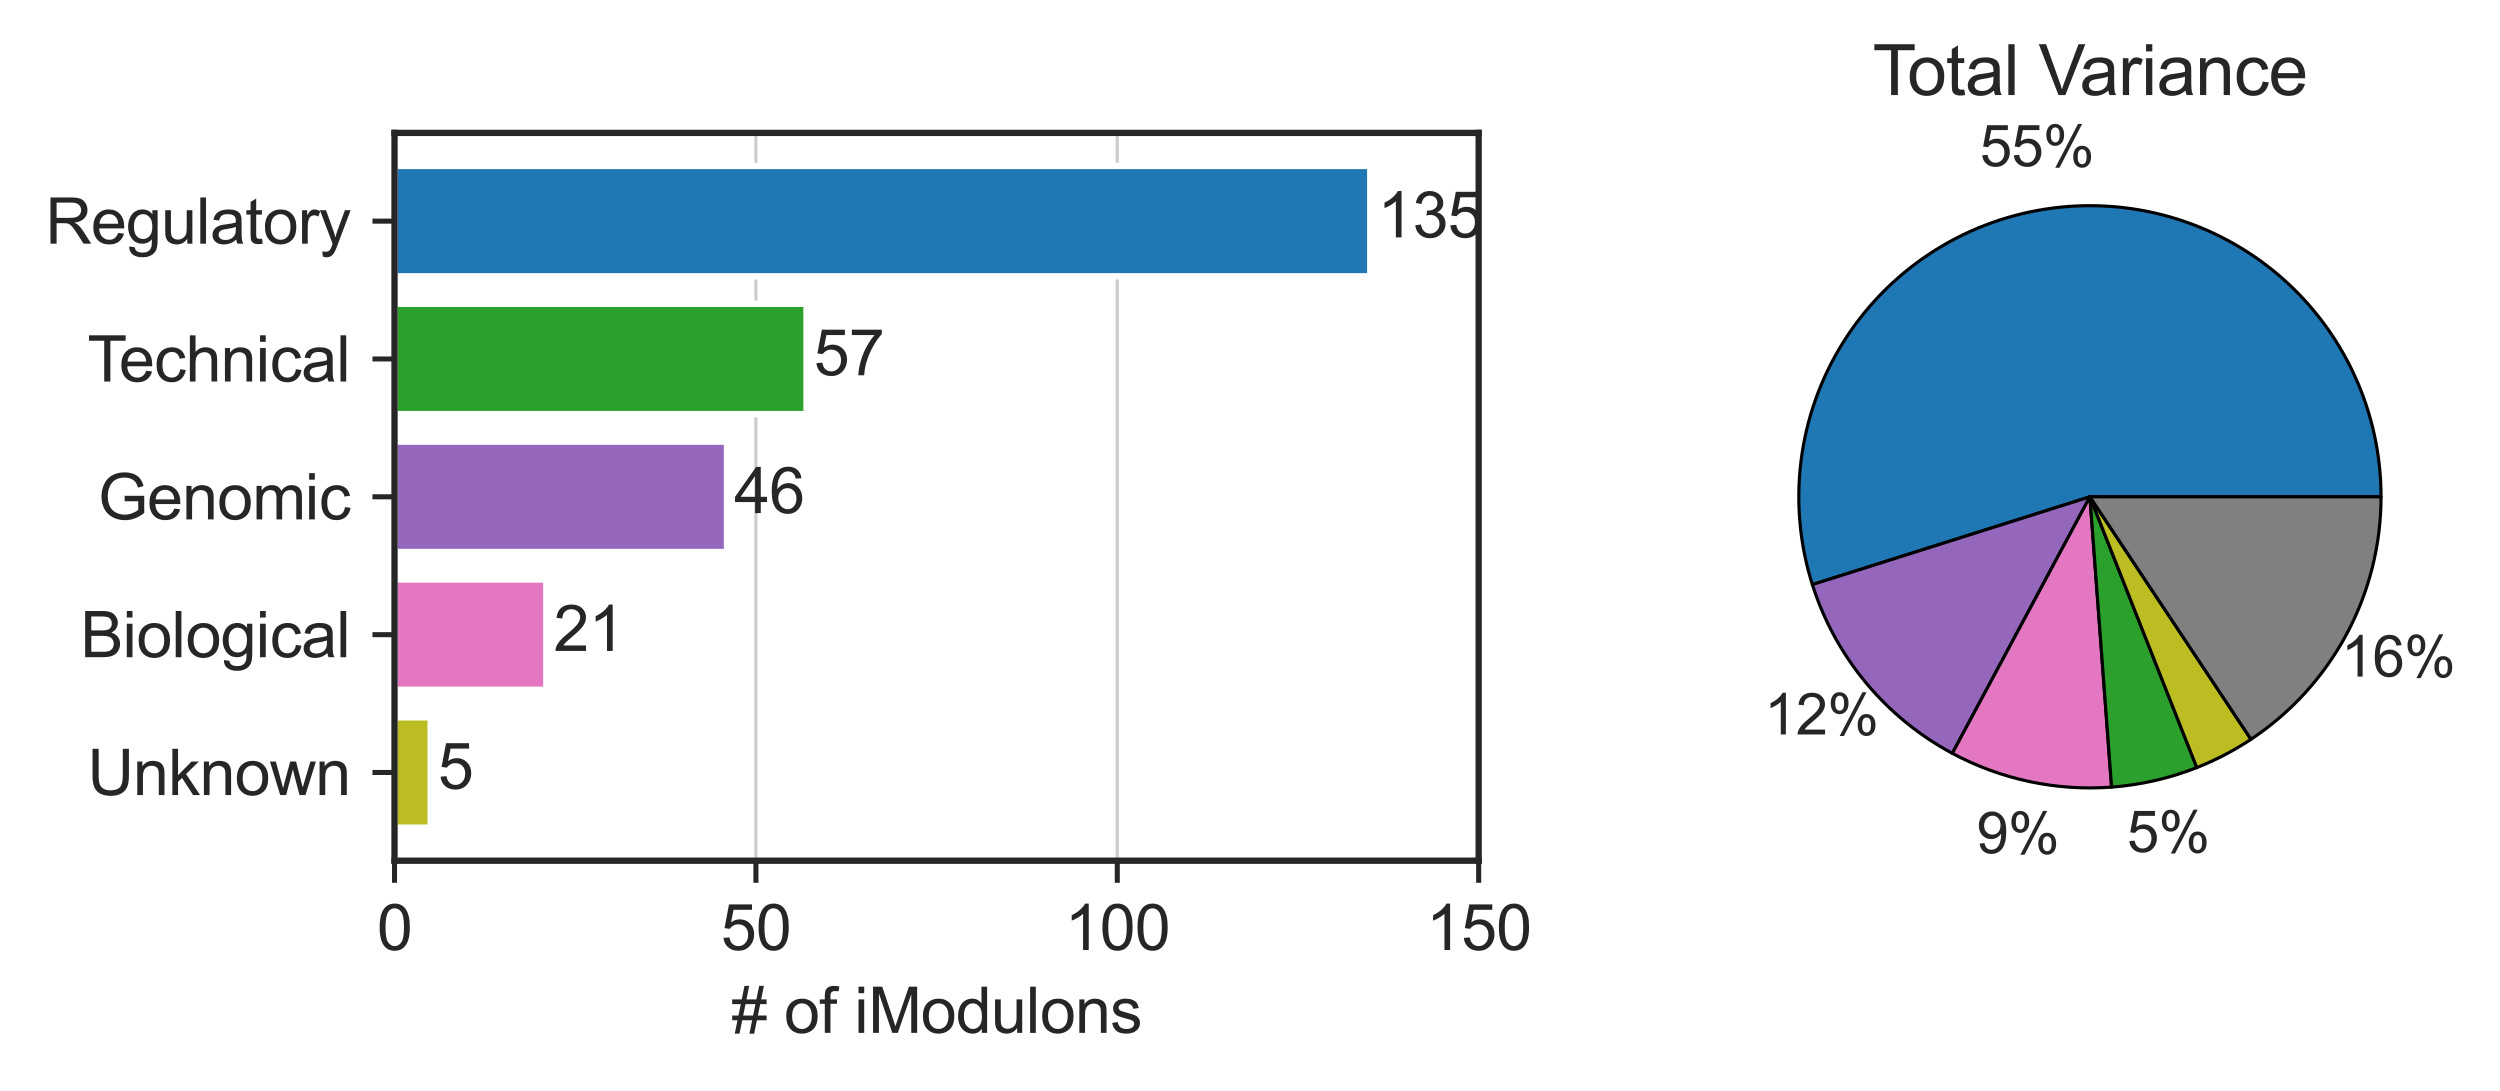 <?xml version="1.0" encoding="utf-8" standalone="no"?>
<!DOCTYPE svg PUBLIC "-//W3C//DTD SVG 1.1//EN"
  "http://www.w3.org/Graphics/SVG/1.1/DTD/svg11.dtd">
<svg xmlns:xlink="http://www.w3.org/1999/xlink" width="396.402pt" height="172.964pt" viewBox="0 0 396.402 172.964" xmlns="http://www.w3.org/2000/svg" version="1.1">
 <defs>
  <style type="text/css">*{stroke-linejoin: round; stroke-linecap: butt}</style>
 </defs>
 <g id="figure_1">
  <g id="patch_1">
   <path d="M 0 172.964 
L 396.402 172.964 
L 396.402 0 
L 0 0 
z
" style="fill: #ffffff"/>
  </g>
  <g id="axes_1">
   <g id="patch_2">
    <path d="M 62.556 136.474 
L 234.458 136.474 
L 234.458 21.074 
L 62.556 21.074 
z
" style="fill: #ffffff"/>
   </g>
   <g id="matplotlib.axis_1">
    <g id="xtick_1">
     <g id="line2d_1">
      <path d="M 62.556 136.474 
L 62.556 21.074 
" clip-path="url(#paa0ef0b574)" style="fill: none; stroke: #cccccc; stroke-width: 0.5; stroke-linecap: round"/>
     </g>
     <g id="line2d_2">
      <defs>
       <path id="m618965c136" d="M 0 0 
L 0 3.5 
" style="stroke: #262626; stroke-width: 0.8"/>
      </defs>
      <g>
       <use xlink:href="#m618965c136" x="62.556" y="136.474" style="fill: #262626; stroke: #262626; stroke-width: 0.8"/>
      </g>
     </g>
     <g id="text_1">
      <!-- 0 -->
      <g style="fill: #262626" transform="translate(59.776 150.631)scale(0.1 -0.1)">
       <defs>
        <path id="ArialMT-30" d="M 266 2259 
Q 266 3072 433 3567 
Q 600 4063 929 4331 
Q 1259 4600 1759 4600 
Q 2128 4600 2406 4451 
Q 2684 4303 2865 4023 
Q 3047 3744 3150 3342 
Q 3253 2941 3253 2259 
Q 3253 1453 3087 958 
Q 2922 463 2592 192 
Q 2263 -78 1759 -78 
Q 1097 -78 719 397 
Q 266 969 266 2259 
z
M 844 2259 
Q 844 1131 1108 757 
Q 1372 384 1759 384 
Q 2147 384 2411 759 
Q 2675 1134 2675 2259 
Q 2675 3391 2411 3762 
Q 2147 4134 1753 4134 
Q 1366 4134 1134 3806 
Q 844 3388 844 2259 
z
" transform="scale(0.016)"/>
       </defs>
       <use xlink:href="#ArialMT-30"/>
      </g>
     </g>
    </g>
    <g id="xtick_2">
     <g id="line2d_3">
      <path d="M 119.857 136.474 
L 119.857 21.074 
" clip-path="url(#paa0ef0b574)" style="fill: none; stroke: #cccccc; stroke-width: 0.5; stroke-linecap: round"/>
     </g>
     <g id="line2d_4">
      <g>
       <use xlink:href="#m618965c136" x="119.857" y="136.474" style="fill: #262626; stroke: #262626; stroke-width: 0.8"/>
      </g>
     </g>
     <g id="text_2">
      <!-- 50 -->
      <g style="fill: #262626" transform="translate(114.296 150.631)scale(0.1 -0.1)">
       <defs>
        <path id="ArialMT-35" d="M 266 1200 
L 856 1250 
Q 922 819 1161 601 
Q 1400 384 1738 384 
Q 2144 384 2425 690 
Q 2706 997 2706 1503 
Q 2706 1984 2436 2262 
Q 2166 2541 1728 2541 
Q 1456 2541 1237 2417 
Q 1019 2294 894 2097 
L 366 2166 
L 809 4519 
L 3088 4519 
L 3088 3981 
L 1259 3981 
L 1013 2750 
Q 1425 3038 1878 3038 
Q 2478 3038 2890 2622 
Q 3303 2206 3303 1553 
Q 3303 931 2941 478 
Q 2500 -78 1738 -78 
Q 1113 -78 717 272 
Q 322 622 266 1200 
z
" transform="scale(0.016)"/>
       </defs>
       <use xlink:href="#ArialMT-35"/>
       <use xlink:href="#ArialMT-30" x="55.615"/>
      </g>
     </g>
    </g>
    <g id="xtick_3">
     <g id="line2d_5">
      <path d="M 177.157 136.474 
L 177.157 21.074 
" clip-path="url(#paa0ef0b574)" style="fill: none; stroke: #cccccc; stroke-width: 0.5; stroke-linecap: round"/>
     </g>
     <g id="line2d_6">
      <g>
       <use xlink:href="#m618965c136" x="177.157" y="136.474" style="fill: #262626; stroke: #262626; stroke-width: 0.8"/>
      </g>
     </g>
     <g id="text_3">
      <!-- 100 -->
      <g style="fill: #262626" transform="translate(168.816 150.631)scale(0.1 -0.1)">
       <defs>
        <path id="ArialMT-31" d="M 2384 0 
L 1822 0 
L 1822 3584 
Q 1619 3391 1289 3197 
Q 959 3003 697 2906 
L 697 3450 
Q 1169 3672 1522 3987 
Q 1875 4303 2022 4600 
L 2384 4600 
L 2384 0 
z
" transform="scale(0.016)"/>
       </defs>
       <use xlink:href="#ArialMT-31"/>
       <use xlink:href="#ArialMT-30" x="55.615"/>
       <use xlink:href="#ArialMT-30" x="111.23"/>
      </g>
     </g>
    </g>
    <g id="xtick_4">
     <g id="line2d_7">
      <path d="M 234.458 136.474 
L 234.458 21.074 
" clip-path="url(#paa0ef0b574)" style="fill: none; stroke: #cccccc; stroke-width: 0.5; stroke-linecap: round"/>
     </g>
     <g id="line2d_8">
      <g>
       <use xlink:href="#m618965c136" x="234.458" y="136.474" style="fill: #262626; stroke: #262626; stroke-width: 0.8"/>
      </g>
     </g>
     <g id="text_4">
      <!-- 150 -->
      <g style="fill: #262626" transform="translate(226.117 150.631)scale(0.1 -0.1)">
       <use xlink:href="#ArialMT-31"/>
       <use xlink:href="#ArialMT-35" x="55.615"/>
       <use xlink:href="#ArialMT-30" x="111.23"/>
      </g>
     </g>
    </g>
    <g id="text_5">
     <!-- # of iModulons -->
     <g style="fill: #262626" transform="translate(115.99 163.777)scale(0.1 -0.1)">
      <defs>
       <path id="ArialMT-23" d="M 322 -78 
L 594 1253 
L 66 1253 
L 66 1719 
L 688 1719 
L 919 2853 
L 66 2853 
L 66 3319 
L 1013 3319 
L 1284 4659 
L 1753 4659 
L 1481 3319 
L 2466 3319 
L 2738 4659 
L 3209 4659 
L 2938 3319 
L 3478 3319 
L 3478 2853 
L 2844 2853 
L 2609 1719 
L 3478 1719 
L 3478 1253 
L 2516 1253 
L 2244 -78 
L 1775 -78 
L 2044 1253 
L 1063 1253 
L 791 -78 
L 322 -78 
z
M 1156 1719 
L 2138 1719 
L 2372 2853 
L 1388 2853 
L 1156 1719 
z
" transform="scale(0.016)"/>
       <path id="ArialMT-20" transform="scale(0.016)"/>
       <path id="ArialMT-6f" d="M 213 1659 
Q 213 2581 725 3025 
Q 1153 3394 1769 3394 
Q 2453 3394 2887 2945 
Q 3322 2497 3322 1706 
Q 3322 1066 3130 698 
Q 2938 331 2570 128 
Q 2203 -75 1769 -75 
Q 1072 -75 642 372 
Q 213 819 213 1659 
z
M 791 1659 
Q 791 1022 1069 705 
Q 1347 388 1769 388 
Q 2188 388 2466 706 
Q 2744 1025 2744 1678 
Q 2744 2294 2464 2611 
Q 2184 2928 1769 2928 
Q 1347 2928 1069 2612 
Q 791 2297 791 1659 
z
" transform="scale(0.016)"/>
       <path id="ArialMT-66" d="M 556 0 
L 556 2881 
L 59 2881 
L 59 3319 
L 556 3319 
L 556 3672 
Q 556 4006 616 4169 
Q 697 4388 901 4523 
Q 1106 4659 1475 4659 
Q 1713 4659 2000 4603 
L 1916 4113 
Q 1741 4144 1584 4144 
Q 1328 4144 1222 4034 
Q 1116 3925 1116 3625 
L 1116 3319 
L 1763 3319 
L 1763 2881 
L 1116 2881 
L 1116 0 
L 556 0 
z
" transform="scale(0.016)"/>
       <path id="ArialMT-69" d="M 425 3934 
L 425 4581 
L 988 4581 
L 988 3934 
L 425 3934 
z
M 425 0 
L 425 3319 
L 988 3319 
L 988 0 
L 425 0 
z
" transform="scale(0.016)"/>
       <path id="ArialMT-4d" d="M 475 0 
L 475 4581 
L 1388 4581 
L 2472 1338 
Q 2622 884 2691 659 
Q 2769 909 2934 1394 
L 4031 4581 
L 4847 4581 
L 4847 0 
L 4263 0 
L 4263 3834 
L 2931 0 
L 2384 0 
L 1059 3900 
L 1059 0 
L 475 0 
z
" transform="scale(0.016)"/>
       <path id="ArialMT-64" d="M 2575 0 
L 2575 419 
Q 2259 -75 1647 -75 
Q 1250 -75 917 144 
Q 584 363 401 755 
Q 219 1147 219 1656 
Q 219 2153 384 2558 
Q 550 2963 881 3178 
Q 1213 3394 1622 3394 
Q 1922 3394 2156 3267 
Q 2391 3141 2538 2938 
L 2538 4581 
L 3097 4581 
L 3097 0 
L 2575 0 
z
M 797 1656 
Q 797 1019 1065 703 
Q 1334 388 1700 388 
Q 2069 388 2326 689 
Q 2584 991 2584 1609 
Q 2584 2291 2321 2609 
Q 2059 2928 1675 2928 
Q 1300 2928 1048 2622 
Q 797 2316 797 1656 
z
" transform="scale(0.016)"/>
       <path id="ArialMT-75" d="M 2597 0 
L 2597 488 
Q 2209 -75 1544 -75 
Q 1250 -75 995 37 
Q 741 150 617 320 
Q 494 491 444 738 
Q 409 903 409 1263 
L 409 3319 
L 972 3319 
L 972 1478 
Q 972 1038 1006 884 
Q 1059 663 1231 536 
Q 1403 409 1656 409 
Q 1909 409 2131 539 
Q 2353 669 2445 892 
Q 2538 1116 2538 1541 
L 2538 3319 
L 3100 3319 
L 3100 0 
L 2597 0 
z
" transform="scale(0.016)"/>
       <path id="ArialMT-6c" d="M 409 0 
L 409 4581 
L 972 4581 
L 972 0 
L 409 0 
z
" transform="scale(0.016)"/>
       <path id="ArialMT-6e" d="M 422 0 
L 422 3319 
L 928 3319 
L 928 2847 
Q 1294 3394 1984 3394 
Q 2284 3394 2536 3286 
Q 2788 3178 2913 3003 
Q 3038 2828 3088 2588 
Q 3119 2431 3119 2041 
L 3119 0 
L 2556 0 
L 2556 2019 
Q 2556 2363 2490 2533 
Q 2425 2703 2258 2804 
Q 2091 2906 1866 2906 
Q 1506 2906 1245 2678 
Q 984 2450 984 1813 
L 984 0 
L 422 0 
z
" transform="scale(0.016)"/>
       <path id="ArialMT-73" d="M 197 991 
L 753 1078 
Q 800 744 1014 566 
Q 1228 388 1613 388 
Q 2000 388 2187 545 
Q 2375 703 2375 916 
Q 2375 1106 2209 1216 
Q 2094 1291 1634 1406 
Q 1016 1563 777 1677 
Q 538 1791 414 1992 
Q 291 2194 291 2438 
Q 291 2659 392 2848 
Q 494 3038 669 3163 
Q 800 3259 1026 3326 
Q 1253 3394 1513 3394 
Q 1903 3394 2198 3281 
Q 2494 3169 2634 2976 
Q 2775 2784 2828 2463 
L 2278 2388 
Q 2241 2644 2061 2787 
Q 1881 2931 1553 2931 
Q 1166 2931 1000 2803 
Q 834 2675 834 2503 
Q 834 2394 903 2306 
Q 972 2216 1119 2156 
Q 1203 2125 1616 2013 
Q 2213 1853 2448 1751 
Q 2684 1650 2818 1456 
Q 2953 1263 2953 975 
Q 2953 694 2789 445 
Q 2625 197 2315 61 
Q 2006 -75 1616 -75 
Q 969 -75 630 194 
Q 291 463 197 991 
z
" transform="scale(0.016)"/>
      </defs>
      <use xlink:href="#ArialMT-23"/>
      <use xlink:href="#ArialMT-20" x="55.615"/>
      <use xlink:href="#ArialMT-6f" x="83.398"/>
      <use xlink:href="#ArialMT-66" x="139.014"/>
      <use xlink:href="#ArialMT-20" x="166.797"/>
      <use xlink:href="#ArialMT-69" x="194.58"/>
      <use xlink:href="#ArialMT-4d" x="216.797"/>
      <use xlink:href="#ArialMT-6f" x="300.098"/>
      <use xlink:href="#ArialMT-64" x="355.713"/>
      <use xlink:href="#ArialMT-75" x="411.328"/>
      <use xlink:href="#ArialMT-6c" x="466.943"/>
      <use xlink:href="#ArialMT-6f" x="489.16"/>
      <use xlink:href="#ArialMT-6e" x="544.775"/>
      <use xlink:href="#ArialMT-73" x="600.391"/>
     </g>
    </g>
   </g>
   <g id="matplotlib.axis_2">
    <g id="ytick_1">
     <g id="line2d_9">
      <defs>
       <path id="mcb5e40d08a" d="M 0 0 
L -3.5 0 
" style="stroke: #262626; stroke-width: 0.8"/>
      </defs>
      <g>
       <use xlink:href="#mcb5e40d08a" x="62.556" y="35.061" style="fill: #262626; stroke: #262626; stroke-width: 0.8"/>
      </g>
     </g>
     <g id="text_6">
      <!-- Regulatory -->
      <g style="fill: #262626" transform="translate(7.2 38.64)scale(0.1 -0.1)">
       <defs>
        <path id="ArialMT-52" d="M 503 0 
L 503 4581 
L 2534 4581 
Q 3147 4581 3465 4457 
Q 3784 4334 3975 4021 
Q 4166 3709 4166 3331 
Q 4166 2844 3850 2509 
Q 3534 2175 2875 2084 
Q 3116 1969 3241 1856 
Q 3506 1613 3744 1247 
L 4541 0 
L 3778 0 
L 3172 953 
Q 2906 1366 2734 1584 
Q 2563 1803 2427 1890 
Q 2291 1978 2150 2013 
Q 2047 2034 1813 2034 
L 1109 2034 
L 1109 0 
L 503 0 
z
M 1109 2559 
L 2413 2559 
Q 2828 2559 3062 2645 
Q 3297 2731 3419 2920 
Q 3541 3109 3541 3331 
Q 3541 3656 3305 3865 
Q 3069 4075 2559 4075 
L 1109 4075 
L 1109 2559 
z
" transform="scale(0.016)"/>
        <path id="ArialMT-65" d="M 2694 1069 
L 3275 997 
Q 3138 488 2766 206 
Q 2394 -75 1816 -75 
Q 1088 -75 661 373 
Q 234 822 234 1631 
Q 234 2469 665 2931 
Q 1097 3394 1784 3394 
Q 2450 3394 2872 2941 
Q 3294 2488 3294 1666 
Q 3294 1616 3291 1516 
L 816 1516 
Q 847 969 1125 678 
Q 1403 388 1819 388 
Q 2128 388 2347 550 
Q 2566 713 2694 1069 
z
M 847 1978 
L 2700 1978 
Q 2663 2397 2488 2606 
Q 2219 2931 1791 2931 
Q 1403 2931 1139 2672 
Q 875 2413 847 1978 
z
" transform="scale(0.016)"/>
        <path id="ArialMT-67" d="M 319 -275 
L 866 -356 
Q 900 -609 1056 -725 
Q 1266 -881 1628 -881 
Q 2019 -881 2231 -725 
Q 2444 -569 2519 -288 
Q 2563 -116 2559 434 
Q 2191 0 1641 0 
Q 956 0 581 494 
Q 206 988 206 1678 
Q 206 2153 378 2554 
Q 550 2956 876 3175 
Q 1203 3394 1644 3394 
Q 2231 3394 2613 2919 
L 2613 3319 
L 3131 3319 
L 3131 450 
Q 3131 -325 2973 -648 
Q 2816 -972 2473 -1159 
Q 2131 -1347 1631 -1347 
Q 1038 -1347 672 -1080 
Q 306 -813 319 -275 
z
M 784 1719 
Q 784 1066 1043 766 
Q 1303 466 1694 466 
Q 2081 466 2343 764 
Q 2606 1063 2606 1700 
Q 2606 2309 2336 2618 
Q 2066 2928 1684 2928 
Q 1309 2928 1046 2623 
Q 784 2319 784 1719 
z
" transform="scale(0.016)"/>
        <path id="ArialMT-61" d="M 2588 409 
Q 2275 144 1986 34 
Q 1697 -75 1366 -75 
Q 819 -75 525 192 
Q 231 459 231 875 
Q 231 1119 342 1320 
Q 453 1522 633 1644 
Q 813 1766 1038 1828 
Q 1203 1872 1538 1913 
Q 2219 1994 2541 2106 
Q 2544 2222 2544 2253 
Q 2544 2597 2384 2738 
Q 2169 2928 1744 2928 
Q 1347 2928 1158 2789 
Q 969 2650 878 2297 
L 328 2372 
Q 403 2725 575 2942 
Q 747 3159 1072 3276 
Q 1397 3394 1825 3394 
Q 2250 3394 2515 3294 
Q 2781 3194 2906 3042 
Q 3031 2891 3081 2659 
Q 3109 2516 3109 2141 
L 3109 1391 
Q 3109 606 3145 398 
Q 3181 191 3288 0 
L 2700 0 
Q 2613 175 2588 409 
z
M 2541 1666 
Q 2234 1541 1622 1453 
Q 1275 1403 1131 1340 
Q 988 1278 909 1158 
Q 831 1038 831 891 
Q 831 666 1001 516 
Q 1172 366 1500 366 
Q 1825 366 2078 508 
Q 2331 650 2450 897 
Q 2541 1088 2541 1459 
L 2541 1666 
z
" transform="scale(0.016)"/>
        <path id="ArialMT-74" d="M 1650 503 
L 1731 6 
Q 1494 -44 1306 -44 
Q 1000 -44 831 53 
Q 663 150 594 308 
Q 525 466 525 972 
L 525 2881 
L 113 2881 
L 113 3319 
L 525 3319 
L 525 4141 
L 1084 4478 
L 1084 3319 
L 1650 3319 
L 1650 2881 
L 1084 2881 
L 1084 941 
Q 1084 700 1114 631 
Q 1144 563 1211 522 
Q 1278 481 1403 481 
Q 1497 481 1650 503 
z
" transform="scale(0.016)"/>
        <path id="ArialMT-72" d="M 416 0 
L 416 3319 
L 922 3319 
L 922 2816 
Q 1116 3169 1280 3281 
Q 1444 3394 1641 3394 
Q 1925 3394 2219 3213 
L 2025 2691 
Q 1819 2813 1613 2813 
Q 1428 2813 1281 2702 
Q 1134 2591 1072 2394 
Q 978 2094 978 1738 
L 978 0 
L 416 0 
z
" transform="scale(0.016)"/>
        <path id="ArialMT-79" d="M 397 -1278 
L 334 -750 
Q 519 -800 656 -800 
Q 844 -800 956 -737 
Q 1069 -675 1141 -563 
Q 1194 -478 1313 -144 
Q 1328 -97 1363 -6 
L 103 3319 
L 709 3319 
L 1400 1397 
Q 1534 1031 1641 628 
Q 1738 1016 1872 1384 
L 2581 3319 
L 3144 3319 
L 1881 -56 
Q 1678 -603 1566 -809 
Q 1416 -1088 1222 -1217 
Q 1028 -1347 759 -1347 
Q 597 -1347 397 -1278 
z
" transform="scale(0.016)"/>
       </defs>
       <use xlink:href="#ArialMT-52"/>
       <use xlink:href="#ArialMT-65" x="72.217"/>
       <use xlink:href="#ArialMT-67" x="127.832"/>
       <use xlink:href="#ArialMT-75" x="183.447"/>
       <use xlink:href="#ArialMT-6c" x="239.062"/>
       <use xlink:href="#ArialMT-61" x="261.279"/>
       <use xlink:href="#ArialMT-74" x="316.895"/>
       <use xlink:href="#ArialMT-6f" x="344.678"/>
       <use xlink:href="#ArialMT-72" x="400.293"/>
       <use xlink:href="#ArialMT-79" x="433.594"/>
      </g>
     </g>
    </g>
    <g id="ytick_2">
     <g id="line2d_10">
      <g>
       <use xlink:href="#mcb5e40d08a" x="62.556" y="56.918" style="fill: #262626; stroke: #262626; stroke-width: 0.8"/>
      </g>
     </g>
     <g id="text_7">
      <!-- Technical -->
      <g style="fill: #262626" transform="translate(13.873 60.496)scale(0.1 -0.1)">
       <defs>
        <path id="ArialMT-54" d="M 1659 0 
L 1659 4041 
L 150 4041 
L 150 4581 
L 3781 4581 
L 3781 4041 
L 2266 4041 
L 2266 0 
L 1659 0 
z
" transform="scale(0.016)"/>
        <path id="ArialMT-63" d="M 2588 1216 
L 3141 1144 
Q 3050 572 2676 248 
Q 2303 -75 1759 -75 
Q 1078 -75 664 370 
Q 250 816 250 1647 
Q 250 2184 428 2587 
Q 606 2991 970 3192 
Q 1334 3394 1763 3394 
Q 2303 3394 2647 3120 
Q 2991 2847 3088 2344 
L 2541 2259 
Q 2463 2594 2264 2762 
Q 2066 2931 1784 2931 
Q 1359 2931 1093 2626 
Q 828 2322 828 1663 
Q 828 994 1084 691 
Q 1341 388 1753 388 
Q 2084 388 2306 591 
Q 2528 794 2588 1216 
z
" transform="scale(0.016)"/>
        <path id="ArialMT-68" d="M 422 0 
L 422 4581 
L 984 4581 
L 984 2938 
Q 1378 3394 1978 3394 
Q 2347 3394 2619 3248 
Q 2891 3103 3008 2847 
Q 3125 2591 3125 2103 
L 3125 0 
L 2563 0 
L 2563 2103 
Q 2563 2525 2380 2717 
Q 2197 2909 1863 2909 
Q 1613 2909 1392 2779 
Q 1172 2650 1078 2428 
Q 984 2206 984 1816 
L 984 0 
L 422 0 
z
" transform="scale(0.016)"/>
       </defs>
       <use xlink:href="#ArialMT-54"/>
       <use xlink:href="#ArialMT-65" x="49.959"/>
       <use xlink:href="#ArialMT-63" x="105.574"/>
       <use xlink:href="#ArialMT-68" x="155.574"/>
       <use xlink:href="#ArialMT-6e" x="211.189"/>
       <use xlink:href="#ArialMT-69" x="266.805"/>
       <use xlink:href="#ArialMT-63" x="289.021"/>
       <use xlink:href="#ArialMT-61" x="339.021"/>
       <use xlink:href="#ArialMT-6c" x="394.637"/>
      </g>
     </g>
    </g>
    <g id="ytick_3">
     <g id="line2d_11">
      <g>
       <use xlink:href="#mcb5e40d08a" x="62.556" y="78.774" style="fill: #262626; stroke: #262626; stroke-width: 0.8"/>
      </g>
     </g>
     <g id="text_8">
      <!-- Genomic -->
      <g style="fill: #262626" transform="translate(15.544 82.353)scale(0.1 -0.1)">
       <defs>
        <path id="ArialMT-47" d="M 2638 1797 
L 2638 2334 
L 4578 2338 
L 4578 638 
Q 4131 281 3656 101 
Q 3181 -78 2681 -78 
Q 2006 -78 1454 211 
Q 903 500 622 1047 
Q 341 1594 341 2269 
Q 341 2938 620 3517 
Q 900 4097 1425 4378 
Q 1950 4659 2634 4659 
Q 3131 4659 3532 4498 
Q 3934 4338 4162 4050 
Q 4391 3763 4509 3300 
L 3963 3150 
Q 3859 3500 3706 3700 
Q 3553 3900 3268 4020 
Q 2984 4141 2638 4141 
Q 2222 4141 1919 4014 
Q 1616 3888 1430 3681 
Q 1244 3475 1141 3228 
Q 966 2803 966 2306 
Q 966 1694 1177 1281 
Q 1388 869 1791 669 
Q 2194 469 2647 469 
Q 3041 469 3416 620 
Q 3791 772 3984 944 
L 3984 1797 
L 2638 1797 
z
" transform="scale(0.016)"/>
        <path id="ArialMT-6d" d="M 422 0 
L 422 3319 
L 925 3319 
L 925 2853 
Q 1081 3097 1340 3245 
Q 1600 3394 1931 3394 
Q 2300 3394 2536 3241 
Q 2772 3088 2869 2813 
Q 3263 3394 3894 3394 
Q 4388 3394 4653 3120 
Q 4919 2847 4919 2278 
L 4919 0 
L 4359 0 
L 4359 2091 
Q 4359 2428 4304 2576 
Q 4250 2725 4106 2815 
Q 3963 2906 3769 2906 
Q 3419 2906 3187 2673 
Q 2956 2441 2956 1928 
L 2956 0 
L 2394 0 
L 2394 2156 
Q 2394 2531 2256 2718 
Q 2119 2906 1806 2906 
Q 1569 2906 1367 2781 
Q 1166 2656 1075 2415 
Q 984 2175 984 1722 
L 984 0 
L 422 0 
z
" transform="scale(0.016)"/>
       </defs>
       <use xlink:href="#ArialMT-47"/>
       <use xlink:href="#ArialMT-65" x="77.783"/>
       <use xlink:href="#ArialMT-6e" x="133.398"/>
       <use xlink:href="#ArialMT-6f" x="189.014"/>
       <use xlink:href="#ArialMT-6d" x="244.629"/>
       <use xlink:href="#ArialMT-69" x="327.93"/>
       <use xlink:href="#ArialMT-63" x="350.146"/>
      </g>
     </g>
    </g>
    <g id="ytick_4">
     <g id="line2d_12">
      <g>
       <use xlink:href="#mcb5e40d08a" x="62.556" y="100.63" style="fill: #262626; stroke: #262626; stroke-width: 0.8"/>
      </g>
     </g>
     <g id="text_9">
      <!-- Biological -->
      <g style="fill: #262626" transform="translate(12.755 104.209)scale(0.1 -0.1)">
       <defs>
        <path id="ArialMT-42" d="M 469 0 
L 469 4581 
L 2188 4581 
Q 2713 4581 3030 4442 
Q 3347 4303 3526 4014 
Q 3706 3725 3706 3409 
Q 3706 3116 3547 2856 
Q 3388 2597 3066 2438 
Q 3481 2316 3704 2022 
Q 3928 1728 3928 1328 
Q 3928 1006 3792 729 
Q 3656 453 3456 303 
Q 3256 153 2954 76 
Q 2653 0 2216 0 
L 469 0 
z
M 1075 2656 
L 2066 2656 
Q 2469 2656 2644 2709 
Q 2875 2778 2992 2937 
Q 3109 3097 3109 3338 
Q 3109 3566 3000 3739 
Q 2891 3913 2687 3977 
Q 2484 4041 1991 4041 
L 1075 4041 
L 1075 2656 
z
M 1075 541 
L 2216 541 
Q 2509 541 2628 563 
Q 2838 600 2978 687 
Q 3119 775 3209 942 
Q 3300 1109 3300 1328 
Q 3300 1584 3169 1773 
Q 3038 1963 2805 2039 
Q 2572 2116 2134 2116 
L 1075 2116 
L 1075 541 
z
" transform="scale(0.016)"/>
       </defs>
       <use xlink:href="#ArialMT-42"/>
       <use xlink:href="#ArialMT-69" x="66.699"/>
       <use xlink:href="#ArialMT-6f" x="88.916"/>
       <use xlink:href="#ArialMT-6c" x="144.531"/>
       <use xlink:href="#ArialMT-6f" x="166.748"/>
       <use xlink:href="#ArialMT-67" x="222.363"/>
       <use xlink:href="#ArialMT-69" x="277.979"/>
       <use xlink:href="#ArialMT-63" x="300.195"/>
       <use xlink:href="#ArialMT-61" x="350.195"/>
       <use xlink:href="#ArialMT-6c" x="405.811"/>
      </g>
     </g>
    </g>
    <g id="ytick_5">
     <g id="line2d_13">
      <g>
       <use xlink:href="#mcb5e40d08a" x="62.556" y="122.486" style="fill: #262626; stroke: #262626; stroke-width: 0.8"/>
      </g>
     </g>
     <g id="text_10">
      <!-- Unknown -->
      <g style="fill: #262626" transform="translate(13.869 126.065)scale(0.1 -0.1)">
       <defs>
        <path id="ArialMT-55" d="M 3500 4581 
L 4106 4581 
L 4106 1934 
Q 4106 1244 3950 837 
Q 3794 431 3386 176 
Q 2978 -78 2316 -78 
Q 1672 -78 1262 144 
Q 853 366 678 786 
Q 503 1206 503 1934 
L 503 4581 
L 1109 4581 
L 1109 1938 
Q 1109 1341 1220 1058 
Q 1331 775 1601 622 
Q 1872 469 2263 469 
Q 2931 469 3215 772 
Q 3500 1075 3500 1938 
L 3500 4581 
z
" transform="scale(0.016)"/>
        <path id="ArialMT-6b" d="M 425 0 
L 425 4581 
L 988 4581 
L 988 1969 
L 2319 3319 
L 3047 3319 
L 1778 2088 
L 3175 0 
L 2481 0 
L 1384 1697 
L 988 1316 
L 988 0 
L 425 0 
z
" transform="scale(0.016)"/>
        <path id="ArialMT-77" d="M 1034 0 
L 19 3319 
L 600 3319 
L 1128 1403 
L 1325 691 
Q 1338 744 1497 1375 
L 2025 3319 
L 2603 3319 
L 3100 1394 
L 3266 759 
L 3456 1400 
L 4025 3319 
L 4572 3319 
L 3534 0 
L 2950 0 
L 2422 1988 
L 2294 2553 
L 1622 0 
L 1034 0 
z
" transform="scale(0.016)"/>
       </defs>
       <use xlink:href="#ArialMT-55"/>
       <use xlink:href="#ArialMT-6e" x="72.217"/>
       <use xlink:href="#ArialMT-6b" x="127.832"/>
       <use xlink:href="#ArialMT-6e" x="177.832"/>
       <use xlink:href="#ArialMT-6f" x="233.447"/>
       <use xlink:href="#ArialMT-77" x="289.062"/>
       <use xlink:href="#ArialMT-6e" x="361.279"/>
      </g>
     </g>
    </g>
   </g>
   <g id="patch_3">
    <path d="M 62.556 43.804 
L 217.268 43.804 
L 217.268 26.319 
L 62.556 26.319 
z
" clip-path="url(#paa0ef0b574)" style="fill: #1f77b4; stroke: #ffffff; stroke-linejoin: miter"/>
   </g>
   <g id="patch_4">
    <path d="M 62.556 65.66 
L 127.879 65.66 
L 127.879 48.175 
L 62.556 48.175 
z
" clip-path="url(#paa0ef0b574)" style="fill: #2ca02c; stroke: #ffffff; stroke-linejoin: miter"/>
   </g>
   <g id="patch_5">
    <path d="M 62.556 87.516 
L 115.273 87.516 
L 115.273 70.031 
L 62.556 70.031 
z
" clip-path="url(#paa0ef0b574)" style="fill: #9467bd; stroke: #ffffff; stroke-linejoin: miter"/>
   </g>
   <g id="patch_6">
    <path d="M 62.556 109.372 
L 86.622 109.372 
L 86.622 91.887 
L 62.556 91.887 
z
" clip-path="url(#paa0ef0b574)" style="fill: #e377c2; stroke: #ffffff; stroke-linejoin: miter"/>
   </g>
   <g id="patch_7">
    <path d="M 62.556 131.228 
L 68.286 131.228 
L 68.286 113.743 
L 62.556 113.743 
z
" clip-path="url(#paa0ef0b574)" style="fill: #bcbd22; stroke: #ffffff; stroke-linejoin: miter"/>
   </g>
   <g id="patch_8">
    <path d="M 62.556 136.474 
L 62.556 21.074 
" style="fill: none; stroke: #262626; stroke-linejoin: miter; stroke-linecap: square"/>
   </g>
   <g id="patch_9">
    <path d="M 234.458 136.474 
L 234.458 21.074 
" style="fill: none; stroke: #262626; stroke-linejoin: miter; stroke-linecap: square"/>
   </g>
   <g id="patch_10">
    <path d="M 62.556 136.474 
L 234.458 136.474 
" style="fill: none; stroke: #262626; stroke-linejoin: miter; stroke-linecap: square"/>
   </g>
   <g id="patch_11">
    <path d="M 62.556 21.074 
L 234.458 21.074 
" style="fill: none; stroke: #262626; stroke-linejoin: miter; stroke-linecap: square"/>
   </g>
   <g id="text_11">
    <!-- 135 -->
    <g style="fill: #262626" transform="translate(218.414 37.647)scale(0.1 -0.1)">
     <defs>
      <path id="ArialMT-33" d="M 269 1209 
L 831 1284 
Q 928 806 1161 595 
Q 1394 384 1728 384 
Q 2125 384 2398 659 
Q 2672 934 2672 1341 
Q 2672 1728 2419 1979 
Q 2166 2231 1775 2231 
Q 1616 2231 1378 2169 
L 1441 2663 
Q 1497 2656 1531 2656 
Q 1891 2656 2178 2843 
Q 2466 3031 2466 3422 
Q 2466 3731 2256 3934 
Q 2047 4138 1716 4138 
Q 1388 4138 1169 3931 
Q 950 3725 888 3313 
L 325 3413 
Q 428 3978 793 4289 
Q 1159 4600 1703 4600 
Q 2078 4600 2393 4439 
Q 2709 4278 2876 4000 
Q 3044 3722 3044 3409 
Q 3044 3113 2884 2869 
Q 2725 2625 2413 2481 
Q 2819 2388 3044 2092 
Q 3269 1797 3269 1353 
Q 3269 753 2831 336 
Q 2394 -81 1725 -81 
Q 1122 -81 723 278 
Q 325 638 269 1209 
z
" transform="scale(0.016)"/>
     </defs>
     <use xlink:href="#ArialMT-31"/>
     <use xlink:href="#ArialMT-33" x="55.615"/>
     <use xlink:href="#ArialMT-35" x="111.23"/>
    </g>
   </g>
   <g id="text_12">
    <!-- 57 -->
    <g style="fill: #262626" transform="translate(129.025 59.503)scale(0.1 -0.1)">
     <defs>
      <path id="ArialMT-37" d="M 303 3981 
L 303 4522 
L 3269 4522 
L 3269 4084 
Q 2831 3619 2401 2847 
Q 1972 2075 1738 1259 
Q 1569 684 1522 0 
L 944 0 
Q 953 541 1156 1306 
Q 1359 2072 1739 2783 
Q 2119 3494 2547 3981 
L 303 3981 
z
" transform="scale(0.016)"/>
     </defs>
     <use xlink:href="#ArialMT-35"/>
     <use xlink:href="#ArialMT-37" x="55.615"/>
    </g>
   </g>
   <g id="text_13">
    <!-- 46 -->
    <g style="fill: #262626" transform="translate(116.419 81.359)scale(0.1 -0.1)">
     <defs>
      <path id="ArialMT-34" d="M 2069 0 
L 2069 1097 
L 81 1097 
L 81 1613 
L 2172 4581 
L 2631 4581 
L 2631 1613 
L 3250 1613 
L 3250 1097 
L 2631 1097 
L 2631 0 
L 2069 0 
z
M 2069 1613 
L 2069 3678 
L 634 1613 
L 2069 1613 
z
" transform="scale(0.016)"/>
      <path id="ArialMT-36" d="M 3184 3459 
L 2625 3416 
Q 2550 3747 2413 3897 
Q 2184 4138 1850 4138 
Q 1581 4138 1378 3988 
Q 1113 3794 959 3422 
Q 806 3050 800 2363 
Q 1003 2672 1297 2822 
Q 1591 2972 1913 2972 
Q 2475 2972 2870 2558 
Q 3266 2144 3266 1488 
Q 3266 1056 3080 686 
Q 2894 316 2569 119 
Q 2244 -78 1831 -78 
Q 1128 -78 684 439 
Q 241 956 241 2144 
Q 241 3472 731 4075 
Q 1159 4600 1884 4600 
Q 2425 4600 2770 4297 
Q 3116 3994 3184 3459 
z
M 888 1484 
Q 888 1194 1011 928 
Q 1134 663 1356 523 
Q 1578 384 1822 384 
Q 2178 384 2434 671 
Q 2691 959 2691 1453 
Q 2691 1928 2437 2201 
Q 2184 2475 1800 2475 
Q 1419 2475 1153 2201 
Q 888 1928 888 1484 
z
" transform="scale(0.016)"/>
     </defs>
     <use xlink:href="#ArialMT-34"/>
     <use xlink:href="#ArialMT-36" x="55.615"/>
    </g>
   </g>
   <g id="text_14">
    <!-- 21 -->
    <g style="fill: #262626" transform="translate(87.769 103.215)scale(0.1 -0.1)">
     <defs>
      <path id="ArialMT-32" d="M 3222 541 
L 3222 0 
L 194 0 
Q 188 203 259 391 
Q 375 700 629 1000 
Q 884 1300 1366 1694 
Q 2113 2306 2375 2664 
Q 2638 3022 2638 3341 
Q 2638 3675 2398 3904 
Q 2159 4134 1775 4134 
Q 1369 4134 1125 3890 
Q 881 3647 878 3216 
L 300 3275 
Q 359 3922 746 4261 
Q 1134 4600 1788 4600 
Q 2447 4600 2831 4234 
Q 3216 3869 3216 3328 
Q 3216 3053 3103 2787 
Q 2991 2522 2730 2228 
Q 2469 1934 1863 1422 
Q 1356 997 1212 845 
Q 1069 694 975 541 
L 3222 541 
z
" transform="scale(0.016)"/>
     </defs>
     <use xlink:href="#ArialMT-32"/>
     <use xlink:href="#ArialMT-31" x="55.615"/>
    </g>
   </g>
   <g id="text_15">
    <!-- 5 -->
    <g style="fill: #262626" transform="translate(69.432 125.071)scale(0.1 -0.1)">
     <use xlink:href="#ArialMT-35"/>
    </g>
   </g>
  </g>
  <g id="axes_2">
   <g id="matplotlib.axis_3"/>
   <g id="matplotlib.axis_4"/>
   <g id="patch_12">
    <path d="M 377.54 78.774 
C 377.54 72.116 376.1 65.538 373.319 59.489 
C 370.538 53.441 366.481 48.065 361.427 43.732 
C 356.374 39.399 350.442 36.209 344.04 34.384 
C 337.638 32.558 330.917 32.138 324.337 33.154 
C 317.758 34.17 311.476 36.597 305.923 40.268 
C 300.37 43.94 295.676 48.769 292.164 54.425 
C 288.653 60.081 286.406 66.429 285.579 73.035 
C 284.751 79.64 285.362 86.347 287.37 92.694 
L 331.38 78.774 
L 377.54 78.774 
z
" style="fill: #1f77b4; stroke: #000000; stroke-width: 0.5; stroke-linejoin: miter"/>
   </g>
   <g id="patch_13">
    <path d="M 287.37 92.694 
C 289.167 98.376 292.047 103.655 295.851 108.242 
C 299.654 112.828 304.311 116.635 309.562 119.451 
L 331.38 78.774 
L 287.37 92.694 
z
" style="fill: #9467bd; stroke: #000000; stroke-width: 0.5; stroke-linejoin: miter"/>
   </g>
   <g id="patch_14">
    <path d="M 309.562 119.451 
C 313.411 121.516 317.534 123.024 321.807 123.93 
C 326.08 124.836 330.46 125.131 334.816 124.806 
L 331.38 78.774 
L 309.562 119.451 
z
" style="fill: #e377c2; stroke: #000000; stroke-width: 0.5; stroke-linejoin: miter"/>
   </g>
   <g id="patch_15">
    <path d="M 334.816 124.806 
C 337.13 124.633 339.427 124.286 341.688 123.768 
C 343.95 123.25 346.169 122.562 348.327 121.71 
L 331.38 78.774 
L 334.816 124.806 
z
" style="fill: #2ca02c; stroke: #000000; stroke-width: 0.5; stroke-linejoin: miter"/>
   </g>
   <g id="patch_16">
    <path d="M 348.327 121.71 
C 349.833 121.116 351.306 120.443 352.742 119.694 
C 354.177 118.944 355.571 118.12 356.92 117.225 
L 331.38 78.774 
L 348.327 121.71 
z
" style="fill: #bcbd22; stroke: #000000; stroke-width: 0.5; stroke-linejoin: miter"/>
   </g>
   <g id="patch_17">
    <path d="M 356.92 117.225 
C 363.261 113.013 368.462 107.298 372.06 100.589 
C 375.657 93.881 377.54 86.386 377.54 78.774 
L 331.38 78.774 
L 356.92 117.225 
z
" style="fill: #808080; stroke: #000000; stroke-width: 0.5; stroke-linejoin: miter"/>
   </g>
   <g id="text_16">
    <!-- 55% -->
    <g style="fill: #262626" transform="translate(313.923 26.357)scale(0.09 -0.09)">
     <defs>
      <path id="ArialMT-25" d="M 372 3481 
Q 372 3972 619 4315 
Q 866 4659 1334 4659 
Q 1766 4659 2048 4351 
Q 2331 4044 2331 3447 
Q 2331 2866 2045 2552 
Q 1759 2238 1341 2238 
Q 925 2238 648 2547 
Q 372 2856 372 3481 
z
M 1350 4272 
Q 1141 4272 1002 4090 
Q 863 3909 863 3425 
Q 863 2984 1003 2804 
Q 1144 2625 1350 2625 
Q 1563 2625 1702 2806 
Q 1841 2988 1841 3469 
Q 1841 3913 1700 4092 
Q 1559 4272 1350 4272 
z
M 1353 -169 
L 3859 4659 
L 4316 4659 
L 1819 -169 
L 1353 -169 
z
M 3334 1075 
Q 3334 1569 3581 1911 
Q 3828 2253 4300 2253 
Q 4731 2253 5014 1945 
Q 5297 1638 5297 1041 
Q 5297 459 5011 145 
Q 4725 -169 4303 -169 
Q 3888 -169 3611 142 
Q 3334 453 3334 1075 
z
M 4316 1866 
Q 4103 1866 3964 1684 
Q 3825 1503 3825 1019 
Q 3825 581 3965 400 
Q 4106 219 4313 219 
Q 4528 219 4667 400 
Q 4806 581 4806 1063 
Q 4806 1506 4665 1686 
Q 4525 1866 4316 1866 
z
" transform="scale(0.016)"/>
     </defs>
     <use xlink:href="#ArialMT-35"/>
     <use xlink:href="#ArialMT-35" x="55.615"/>
     <use xlink:href="#ArialMT-25" x="111.23"/>
    </g>
   </g>
   <g id="text_17">
    <!-- 12% -->
    <g style="fill: #262626" transform="translate(279.738 116.462)scale(0.09 -0.09)">
     <use xlink:href="#ArialMT-31"/>
     <use xlink:href="#ArialMT-32" x="55.615"/>
     <use xlink:href="#ArialMT-25" x="111.23"/>
    </g>
   </g>
   <g id="text_18">
    <!-- 9% -->
    <g style="fill: #262626" transform="translate(313.388 135.288)scale(0.09 -0.09)">
     <defs>
      <path id="ArialMT-39" d="M 350 1059 
L 891 1109 
Q 959 728 1153 556 
Q 1347 384 1650 384 
Q 1909 384 2104 503 
Q 2300 622 2425 820 
Q 2550 1019 2634 1356 
Q 2719 1694 2719 2044 
Q 2719 2081 2716 2156 
Q 2547 1888 2255 1720 
Q 1963 1553 1622 1553 
Q 1053 1553 659 1965 
Q 266 2378 266 3053 
Q 266 3750 677 4175 
Q 1088 4600 1706 4600 
Q 2153 4600 2523 4359 
Q 2894 4119 3086 3673 
Q 3278 3228 3278 2384 
Q 3278 1506 3087 986 
Q 2897 466 2520 194 
Q 2144 -78 1638 -78 
Q 1100 -78 759 220 
Q 419 519 350 1059 
z
M 2653 3081 
Q 2653 3566 2395 3850 
Q 2138 4134 1775 4134 
Q 1400 4134 1122 3828 
Q 844 3522 844 3034 
Q 844 2597 1108 2323 
Q 1372 2050 1759 2050 
Q 2150 2050 2401 2323 
Q 2653 2597 2653 3081 
z
" transform="scale(0.016)"/>
     </defs>
     <use xlink:href="#ArialMT-39"/>
     <use xlink:href="#ArialMT-25" x="55.615"/>
    </g>
   </g>
   <g id="text_19">
    <!-- 5% -->
    <g style="fill: #262626" transform="translate(337.246 135.093)scale(0.09 -0.09)">
     <use xlink:href="#ArialMT-35"/>
     <use xlink:href="#ArialMT-25" x="55.615"/>
    </g>
   </g>
   <g id="text_20">
    <!-- 16% -->
    <g style="fill: #262626" transform="translate(371.19 107.279)scale(0.09 -0.09)">
     <use xlink:href="#ArialMT-31"/>
     <use xlink:href="#ArialMT-36" x="55.615"/>
     <use xlink:href="#ArialMT-25" x="111.23"/>
    </g>
   </g>
   <g id="text_21">
    <!-- Total Variance -->
    <g style="fill: #262626" transform="translate(296.938 15.074)scale(0.11 -0.11)">
     <defs>
      <path id="ArialMT-56" d="M 1803 0 
L 28 4581 
L 684 4581 
L 1875 1253 
Q 2019 853 2116 503 
Q 2222 878 2363 1253 
L 3600 4581 
L 4219 4581 
L 2425 0 
L 1803 0 
z
" transform="scale(0.016)"/>
     </defs>
     <use xlink:href="#ArialMT-54"/>
     <use xlink:href="#ArialMT-6f" x="49.959"/>
     <use xlink:href="#ArialMT-74" x="105.574"/>
     <use xlink:href="#ArialMT-61" x="133.357"/>
     <use xlink:href="#ArialMT-6c" x="188.973"/>
     <use xlink:href="#ArialMT-20" x="211.189"/>
     <use xlink:href="#ArialMT-56" x="238.973"/>
     <use xlink:href="#ArialMT-61" x="298.297"/>
     <use xlink:href="#ArialMT-72" x="353.912"/>
     <use xlink:href="#ArialMT-69" x="387.213"/>
     <use xlink:href="#ArialMT-61" x="409.43"/>
     <use xlink:href="#ArialMT-6e" x="465.045"/>
     <use xlink:href="#ArialMT-63" x="520.66"/>
     <use xlink:href="#ArialMT-65" x="570.66"/>
    </g>
   </g>
  </g>
 </g>
 <defs>
  <clipPath id="paa0ef0b574">
   <rect x="62.556" y="21.074" width="171.902" height="115.4"/>
  </clipPath>
 </defs>
</svg>
